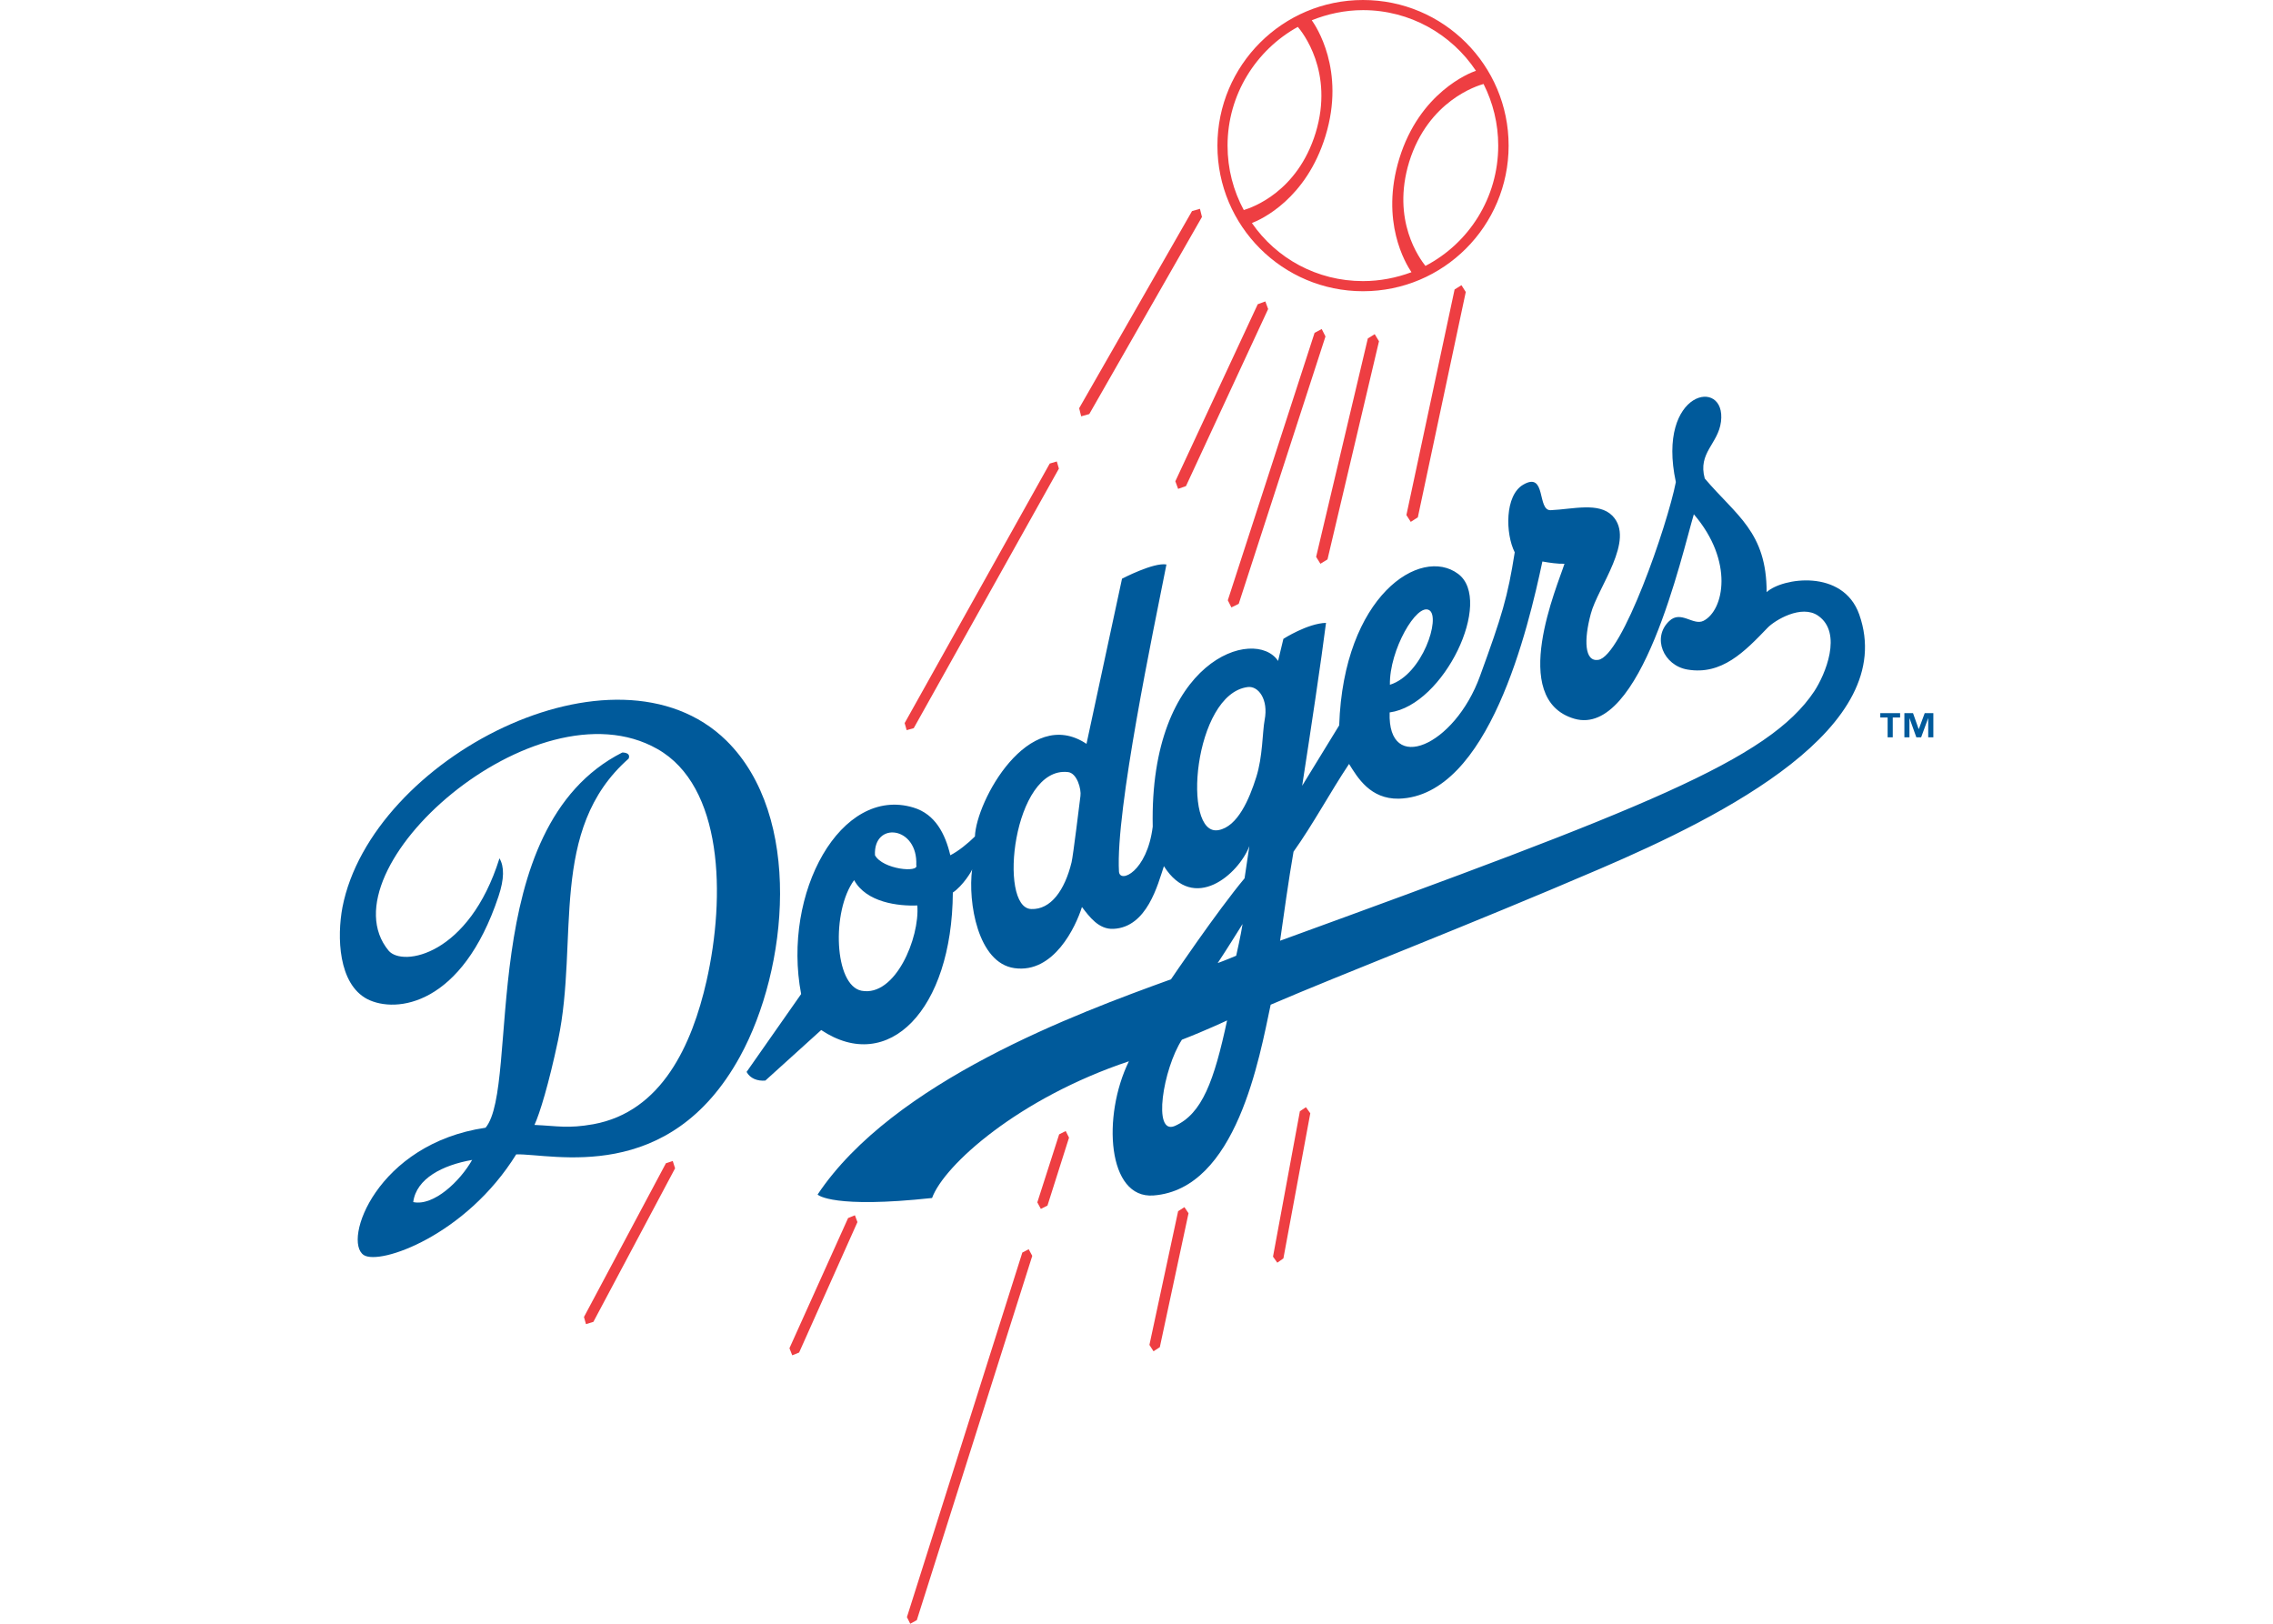 <?xml version="1.0" encoding="UTF-8"?>
<svg xmlns="http://www.w3.org/2000/svg" xmlns:xlink="http://www.w3.org/1999/xlink" width="35pt" height="25pt" viewBox="0 0 35 25" version="1.1">
<g id="surface1">
<path style=" stroke:none;fill-rule:nonzero;fill:rgb(0%,35.294%,60.784%);fill-opacity:1;" d="M 26.5 6.492 C 26.457 6.836 26.141 6.969 26.25 7.367 C 26.734 7.938 27.203 8.188 27.203 9.117 C 27.445 8.895 28.379 8.754 28.629 9.461 C 29.242 11.203 26.535 12.562 24.641 13.375 C 22.605 14.25 20.656 15 19.566 15.469 C 19.395 16.27 19.043 18.309 17.762 18.406 C 17.051 18.461 16.969 17.184 17.383 16.34 C 15.691 16.906 14.539 17.934 14.352 18.445 C 12.84 18.609 12.594 18.402 12.59 18.391 C 13.754 16.648 16.582 15.602 18.031 15.078 C 18.031 15.078 18.742 14.027 19.164 13.523 L 19.238 13.027 C 19.074 13.457 18.383 14.066 17.922 13.336 C 17.828 13.617 17.664 14.277 17.145 14.301 C 16.918 14.312 16.777 14.117 16.66 13.965 C 16.566 14.266 16.227 14.992 15.621 14.906 C 15.055 14.828 14.902 13.887 14.969 13.383 C 14.969 13.406 14.824 13.641 14.672 13.742 C 14.66 15.555 13.676 16.547 12.645 15.859 L 11.785 16.637 C 11.664 16.648 11.551 16.605 11.496 16.504 L 12.336 15.305 C 12.039 13.746 12.949 12.094 14.066 12.434 C 14.402 12.535 14.555 12.84 14.633 13.168 C 14.758 13.105 14.906 12.984 15.012 12.879 C 15.031 12.336 15.836 10.855 16.73 11.453 L 17.277 8.91 C 17.277 8.91 17.762 8.656 17.961 8.691 C 17.762 9.699 17.176 12.477 17.23 13.418 C 17.242 13.609 17.664 13.422 17.75 12.727 C 17.695 10.145 19.328 9.645 19.68 10.176 L 19.762 9.836 C 19.762 9.836 20.133 9.598 20.418 9.59 C 20.348 10.148 20.18 11.266 20.051 12.098 L 20.621 11.168 C 20.688 9.172 21.875 8.402 22.453 8.836 C 23 9.246 22.238 10.855 21.398 10.969 C 21.363 11.934 22.398 11.488 22.789 10.41 C 23.129 9.477 23.215 9.195 23.324 8.504 C 23.18 8.219 23.168 7.625 23.457 7.461 C 23.816 7.254 23.664 7.867 23.879 7.855 C 24.223 7.84 24.617 7.727 24.828 7.941 C 25.188 8.312 24.602 9.043 24.496 9.449 C 24.387 9.852 24.398 10.191 24.609 10.16 C 24.977 10.109 25.676 8.082 25.805 7.422 C 25.5 6.004 26.586 5.801 26.5 6.492 Z M 19.035 14.715 C 19.035 14.715 19.113 14.371 19.133 14.227 C 19.082 14.309 18.875 14.641 18.75 14.828 C 18.84 14.797 19.035 14.715 19.035 14.715 Z M 26.082 7.918 C 25.898 8.535 25.27 11.363 24.242 11.066 C 23.219 10.766 23.988 9.008 24.09 8.68 C 23.992 8.684 23.855 8.664 23.75 8.645 C 23.535 9.656 22.926 12.258 21.539 12.297 C 21.102 12.305 20.906 11.977 20.773 11.762 C 20.484 12.195 20.219 12.691 19.918 13.113 C 19.844 13.531 19.766 14.102 19.711 14.484 C 25.312 12.445 27.234 11.703 27.938 10.641 C 28.102 10.391 28.379 9.746 27.996 9.48 C 27.738 9.301 27.328 9.551 27.219 9.664 C 26.863 10.035 26.512 10.398 25.984 10.309 C 25.613 10.246 25.434 9.816 25.703 9.562 C 25.883 9.391 26.07 9.637 26.23 9.559 C 26.547 9.398 26.703 8.641 26.082 7.918 Z M 22.008 9.395 C 21.816 9.277 21.391 10.012 21.402 10.543 C 21.906 10.387 22.188 9.5 22.008 9.395 Z M 19.215 10.578 C 18.379 10.68 18.191 12.887 18.762 12.781 C 19.059 12.727 19.238 12.301 19.344 11.965 C 19.445 11.648 19.438 11.27 19.473 11.086 C 19.535 10.766 19.375 10.559 19.215 10.578 Z M 16.441 11.887 C 15.602 11.797 15.363 13.98 15.879 13.996 C 16.18 14.008 16.395 13.707 16.5 13.277 C 16.523 13.188 16.625 12.348 16.637 12.254 C 16.652 12.156 16.586 11.898 16.441 11.887 Z M 13.473 13.168 C 13.594 13.387 14.156 13.441 14.109 13.32 C 14.137 12.719 13.445 12.641 13.473 13.168 Z M 13.152 13.551 C 12.801 14.027 12.844 15.172 13.266 15.254 C 13.785 15.352 14.164 14.441 14.125 13.941 C 13.832 13.953 13.34 13.895 13.152 13.551 Z M 18.895 15.711 C 18.895 15.711 18.574 15.863 18.199 16.008 C 17.91 16.457 17.742 17.484 18.09 17.336 C 18.512 17.148 18.695 16.641 18.895 15.711 Z M 18.895 15.711 "/>
<path style=" stroke:none;fill-rule:nonzero;fill:rgb(0%,35.294%,60.784%);fill-opacity:1;" d="M 11.395 16.266 C 10.305 18.254 8.512 17.762 7.949 17.773 C 7.176 19.02 5.852 19.484 5.602 19.324 C 5.27 19.109 5.801 17.609 7.477 17.363 C 8.016 16.715 7.301 12.742 9.582 11.586 C 9.637 11.586 9.711 11.605 9.68 11.68 C 8.438 12.773 8.918 14.469 8.594 16.012 C 8.449 16.695 8.312 17.141 8.23 17.32 C 8.59 17.336 8.742 17.379 9.137 17.309 C 10.191 17.117 10.656 16.086 10.879 15.105 C 11.176 13.793 11.133 12.102 10.121 11.531 C 8.242 10.465 4.953 13.391 5.984 14.637 C 6.199 14.891 7.223 14.711 7.691 13.215 C 7.766 13.344 7.766 13.531 7.676 13.801 C 7.117 15.48 6.102 15.609 5.656 15.383 C 5.207 15.148 5.188 14.422 5.273 13.969 C 5.719 11.68 9.473 9.727 11.184 11.402 C 12.367 12.566 12.137 14.914 11.395 16.266 Z M 6.363 18.508 C 6.68 18.574 7.086 18.184 7.27 17.859 C 6.816 17.938 6.41 18.145 6.363 18.508 Z M 6.363 18.508 "/>
<path style=" stroke:none;fill-rule:nonzero;fill:rgb(93.333%,24.314%,25.882%);fill-opacity:1;" d="M 18.746 2.242 C 18.746 1.004 19.75 0 20.988 0 C 22.227 0 23.23 1.004 23.23 2.242 C 23.23 3.48 22.227 4.484 20.988 4.484 C 19.75 4.484 18.746 3.48 18.746 2.242 Z M 20.258 2.047 C 20.547 1.102 20.047 0.488 19.984 0.414 C 19.34 0.77 18.902 1.457 18.902 2.242 C 18.902 2.602 18.992 2.938 19.152 3.234 C 19.281 3.195 19.977 2.957 20.258 2.047 Z M 21.699 2.492 C 21.422 3.398 21.863 3.984 21.949 4.094 C 22.617 3.746 23.07 3.047 23.07 2.242 C 23.07 1.902 22.988 1.578 22.844 1.293 C 22.746 1.32 21.992 1.551 21.699 2.492 Z M 21.547 2.441 C 21.859 1.426 22.629 1.121 22.727 1.09 C 22.352 0.527 21.711 0.156 20.988 0.156 C 20.707 0.156 20.441 0.215 20.199 0.312 C 20.258 0.395 20.723 1.078 20.41 2.094 C 20.113 3.062 19.422 3.379 19.277 3.434 C 19.652 3.977 20.277 4.328 20.988 4.328 C 21.25 4.328 21.504 4.277 21.734 4.191 C 21.645 4.059 21.25 3.41 21.547 2.441 Z M 21.547 2.441 "/>
<path style=" stroke:none;fill-rule:nonzero;fill:rgb(93.333%,24.314%,25.882%);fill-opacity:1;" d="M 10.254 17.91 L 8.992 20.277 L 9.023 20.387 L 9.137 20.352 L 10.395 17.988 L 10.359 17.875 Z M 10.254 17.91 "/>
<path style=" stroke:none;fill-rule:nonzero;fill:rgb(93.333%,24.314%,25.882%);fill-opacity:1;" d="M 13.059 18.754 L 12.156 20.758 L 12.199 20.867 L 12.305 20.824 L 13.203 18.816 L 13.164 18.711 Z M 13.059 18.754 "/>
<path style=" stroke:none;fill-rule:nonzero;fill:rgb(93.333%,24.314%,25.882%);fill-opacity:1;" d="M 16.309 17.465 L 15.973 18.512 L 16.027 18.613 L 16.129 18.562 L 16.461 17.516 L 16.41 17.414 Z M 16.309 17.465 "/>
<path style=" stroke:none;fill-rule:nonzero;fill:rgb(93.333%,24.314%,25.882%);fill-opacity:1;" d="M 15.742 19.285 L 13.965 24.898 L 14.016 25 L 14.117 24.945 L 15.895 19.336 L 15.84 19.234 Z M 15.742 19.285 "/>
<path style=" stroke:none;fill-rule:nonzero;fill:rgb(93.333%,24.314%,25.882%);fill-opacity:1;" d="M 18.141 18.648 L 17.699 20.707 L 17.762 20.805 L 17.859 20.742 L 18.301 18.68 L 18.238 18.586 Z M 18.141 18.648 "/>
<path style=" stroke:none;fill-rule:nonzero;fill:rgb(93.333%,24.314%,25.882%);fill-opacity:1;" d="M 16.164 7.137 L 13.93 11.133 L 13.961 11.242 L 14.07 11.211 L 16.305 7.215 L 16.273 7.105 Z M 16.164 7.137 "/>
<path style=" stroke:none;fill-rule:nonzero;fill:rgb(93.333%,24.314%,25.882%);fill-opacity:1;" d="M 22.398 4.457 L 21.656 7.93 L 21.723 8.035 L 21.832 7.965 L 22.57 4.496 L 22.504 4.391 Z M 22.398 4.457 "/>
<path style=" stroke:none;fill-rule:nonzero;fill:rgb(93.333%,24.314%,25.882%);fill-opacity:1;" d="M 21.062 5.211 L 20.266 8.574 L 20.332 8.68 L 20.441 8.613 L 21.234 5.254 L 21.168 5.145 Z M 21.062 5.211 "/>
<path style=" stroke:none;fill-rule:nonzero;fill:rgb(93.333%,24.314%,25.882%);fill-opacity:1;" d="M 20.242 5.125 L 18.906 9.242 L 18.961 9.352 L 19.074 9.297 L 20.41 5.18 L 20.352 5.066 Z M 20.242 5.125 "/>
<path style=" stroke:none;fill-rule:nonzero;fill:rgb(93.333%,24.314%,25.882%);fill-opacity:1;" d="M 18.355 3.25 L 16.617 6.285 L 16.648 6.41 L 16.773 6.375 L 18.508 3.34 L 18.477 3.215 Z M 18.355 3.25 "/>
<path style=" stroke:none;fill-rule:nonzero;fill:rgb(93.333%,24.314%,25.882%);fill-opacity:1;" d="M 19.367 4.684 L 18.098 7.41 L 18.141 7.527 L 18.262 7.484 L 19.527 4.758 L 19.484 4.641 Z M 19.367 4.684 "/>
<path style=" stroke:none;fill-rule:nonzero;fill:rgb(93.333%,24.314%,25.882%);fill-opacity:1;" d="M 20.016 17.109 L 19.602 19.348 L 19.668 19.441 L 19.762 19.375 L 20.176 17.141 L 20.109 17.047 Z M 20.016 17.109 "/>
<path style=" stroke:none;fill-rule:nonzero;fill:rgb(0%,35.294%,60.784%);fill-opacity:1;" d="M 29.258 11.047 L 29.145 11.047 L 29.145 11.352 L 29.066 11.352 L 29.066 11.047 L 28.953 11.047 L 28.953 10.98 L 29.258 10.98 Z M 29.77 11.352 L 29.691 11.352 L 29.691 11.055 L 29.582 11.352 L 29.508 11.352 L 29.402 11.055 L 29.402 11.352 L 29.324 11.352 L 29.324 10.98 L 29.457 10.98 L 29.543 11.223 L 29.547 11.223 L 29.637 10.98 L 29.77 10.98 Z M 29.77 11.352 "/>
</g>
</svg>
